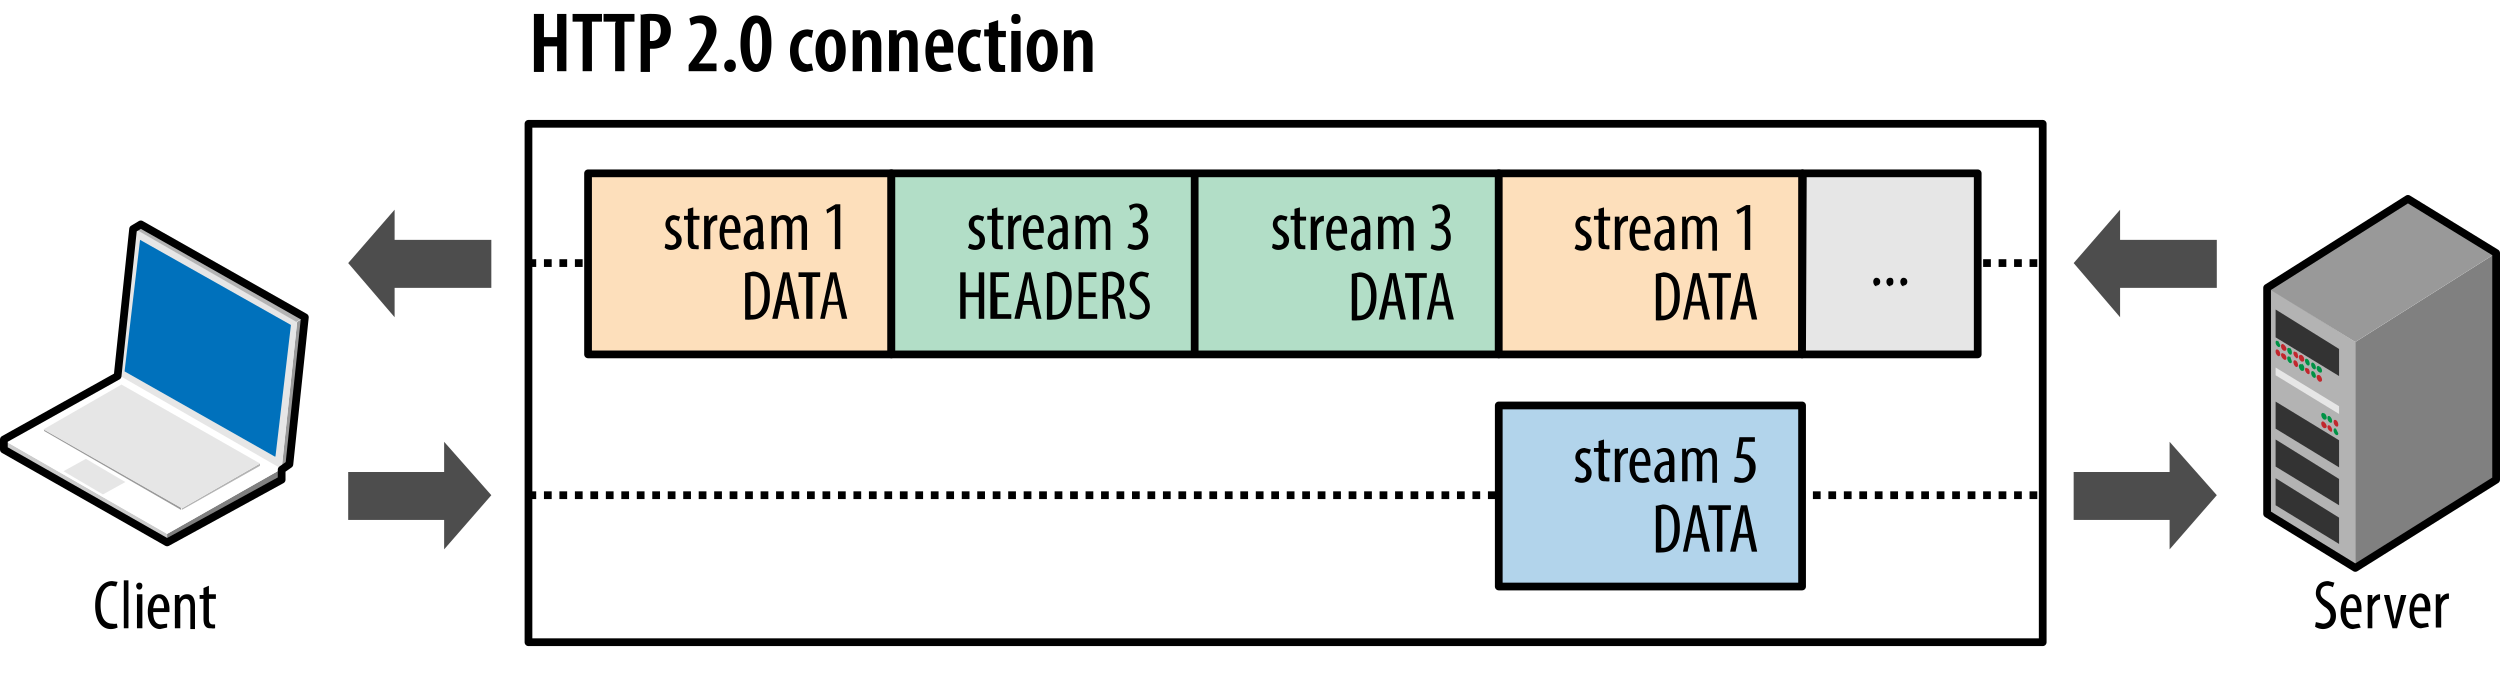 <svg xmlns="http://www.w3.org/2000/svg" viewBox="0 0 323.1 89.5"><defs/><path fill="#ccc" d="M21.6 69v1.3L.5 58.2v-1.3z"/><path fill="gray" d="M21.6 69l14.8-8.4v1.3l-14.8 8.4z"/><path fill="#fff" d="M.5 56.9l14.7-8.5 21.2 12.2L21.6 69z"/><path fill="#999" d="M38.4 41.6l1-.6-2 19-1 .6zm-15 24v.3L5.7 55.7v-.2z"/><path fill="#b3b3b3" d="M23.5 65.7l10.1-5.8v.3l-10.1 5.7z"/><path fill="#e6e6e6" d="M5.6 55.5l10.1-5.8 17.9 10.2-10.1 5.8zm2.6 5.4l2.9-1.6 5.1 3-2.9 1.6zm30.2-19.3l-2 19-21.2-12.2 2-19z"/><path fill="#0071bc" d="M35.5 59L16.1 48l2-17 19.5 11-2 17z"/><path fill="#b3b3b3" d="M17.3 29.5l1-.6L39.3 41l-1 .6z"/><path fill="none" stroke="#000" stroke-linecap="round" stroke-linejoin="round" d="M37.4 60l2-19L18.2 29l-1 .6h0l-2 19h0L.5 56.8h0v1.3l21.1 12v0L36.4 62v-1.3h0v0z"/><path fill="#b3b3b3" d="M304.4 44.2v29.2l-11.5-7V37z"/><path fill="#333" d="M302.3 45.1v3.5l-8.2-5V40zm0 11.8v3.5l-8.2-5v-3.5z"/><path fill="#e6e6e6" d="M302.3 52.5v1l-8.2-5v-1z"/><path fill="#333" d="M302.3 61.9v3.4l-8.2-5v-3.5zm0 5v3.4l-8.2-5v-3.5z"/><path fill="gray" d="M304.4 44.2l18.2-11.5V62l-18.2 11.5z"/><path fill="#999" d="M293 37.2l18.2-11.5 11.4 7-18.2 11.5z"/><path fill="#009245" d="M294.4 44l.3.6c0 .3-.2.3-.3.2a.7.7 0 01-.3-.5c0-.3.1-.3.3-.2"/><path fill="#c1272d" d="M295.1 44.5c.2.1.4.4.4.6 0 .2-.2.3-.4.2a.7.7 0 01-.3-.6c0-.2.2-.3.3-.2"/><path fill="#009245" d="M296 45a.8.8 0 01.2.6c0 .2-.1.3-.3.2a.8.8 0 01-.3-.6c0-.2.1-.3.3-.2"/><path fill="#c1272d" d="M296.7 45.5c.2 0 .3.3.3.6 0 .2-.2.3-.3.1a.8.8 0 01-.3-.5c0-.3.1-.3.3-.2m.8.4a.7.7 0 01.3.6c0 .2-.2.3-.4.2a.8.8 0 01-.3-.6c0-.2.2-.3.4-.2"/><path fill="#009245" d="M298.2 46.4c.2.1.3.4.3.6 0 .2-.1.3-.3.2a.8.8 0 01-.3-.6c0-.2.1-.3.3-.2m.8.5a.8.8 0 01.3.6c0 .2-.1.3-.3.2a.7.7 0 01-.3-.6c0-.2.1-.3.3-.2m.8.5c.1 0 .3.3.3.5 0 .3-.2.3-.4.2a.7.7 0 01-.3-.5c0-.3.2-.4.4-.2"/><path fill="#c1272d" d="M294.4 45.2c.2.1.3.4.3.6 0 .2-.2.3-.3.2a.7.7 0 01-.3-.6c0-.2.1-.3.3-.2m.7.5c.2 0 .4.3.4.6 0 .2-.2.3-.4.1a.8.8 0 01-.3-.5c0-.3.2-.3.3-.2"/><path fill="#009245" d="M296 46.1l.2.6c0 .2-.1.3-.3.2a.8.8 0 01-.3-.6c0-.2.1-.3.3-.2"/><path fill="#c1272d" d="M296.7 46.6c.2.1.3.4.3.6 0 .2-.2.3-.3.2a.8.8 0 01-.3-.6c0-.2.1-.3.3-.2"/><path fill="#009245" d="M297.5 47a.7.7 0 01.3.7c0 .2-.2.3-.4.2a.8.8 0 01-.3-.6c0-.2.2-.3.4-.2"/><path fill="#c1272d" d="M298.2 47.6c.2 0 .3.3.3.5 0 .3-.1.3-.3.2a.8.8 0 01-.3-.5c0-.3.1-.3.3-.2"/><path fill="#009245" d="M299 48a.8.8 0 01.3.6c0 .2-.1.3-.3.2a.7.7 0 01-.3-.6c0-.2.1-.3.3-.2"/><path fill="#c1272d" d="M299.8 48.5a.8.8 0 01.3.6c0 .2-.2.3-.4.2a.8.8 0 01-.3-.6c0-.2.2-.3.4-.2"/><path fill="#009245" d="M300.3 53.4c.2 0 .4.3.4.6 0 .2-.2.3-.4.2a.8.8 0 01-.3-.6c0-.2.2-.3.3-.2m.8.4a.8.8 0 01.3.6c0 .2-.1.3-.3.2a.7.7 0 01-.3-.6c0-.2.1-.3.3-.2"/><path fill="#c1272d" d="M301.9 54.3c.2.1.3.4.3.6 0 .2-.1.3-.3.2a.7.7 0 01-.3-.6c0-.2.1-.3.3-.2m-1.6.2c.2.1.4.4.4.6 0 .2-.2.3-.4.2a.7.7 0 01-.3-.6c0-.2.2-.3.3-.2m.8.5a.8.8 0 01.3.6c0 .2-.1.3-.3.1a.7.7 0 01-.3-.5c0-.2.1-.3.3-.2"/><path fill="#009245" d="M301.9 55.4l.3.6c0 .2-.1.3-.3.2a.7.7 0 01-.3-.6c0-.2.1-.3.3-.2"/><path fill="none" stroke="#000" stroke-linecap="round" stroke-linejoin="round" d="M322.6 32.7l-11.4-7L293 37.2h0v29.2l11.4 7v0L322.6 62V32.8z"/><path fill="#fff" fill-rule="evenodd" d="M68.3 16H264v67H68.3z" clip-rule="evenodd"/><path fill="none" stroke="#000" stroke-linecap="round" stroke-linejoin="round" d="M68.3 16H264v67H68.3z"/><path fill="none" stroke="#000" stroke-dasharray="1 1" d="M68.3 34H264"/><path fill="#4d4d4d" fill-rule="evenodd" d="M63.5 64l-6.1-6.9V61H45v6.2h12.4V71zM45 34l6-6.9V31h12.5v6.2H51V41zm241.5 30l-6.1-6.9V61H268v6.2h12.4V71zM268 34l6-6.9V31h12.5v6.2H274V41z" clip-rule="evenodd"/><path fill="#fddfbb" fill-rule="evenodd" stroke="#000" stroke-linecap="round" stroke-linejoin="round" d="M76 22.4h39.2v23.4H76z" clip-rule="evenodd"/><path fill="#b2dec7" fill-rule="evenodd" stroke="#000" stroke-linecap="round" stroke-linejoin="round" d="M115.2 22.4h39.2v23.4h-39.2zm39.2 0h39.3v23.4h-39.3z" clip-rule="evenodd"/><path fill="#fddfbb" fill-rule="evenodd" stroke="#000" stroke-linecap="round" stroke-linejoin="round" d="M193.7 22.4h39.2v23.4h-39.2z" clip-rule="evenodd"/><path fill="none" stroke="#000" stroke-dasharray="1 1" d="M68.3 64H264"/><path fill="#b2d4eb" fill-rule="evenodd" stroke="#000" stroke-linecap="round" stroke-linejoin="round" d="M193.7 52.4h39.2v23.4h-39.2z" clip-rule="evenodd"/><path fill="#e6e6e6" fill-rule="evenodd" stroke="#000" stroke-linecap="round" stroke-linejoin="round" d="M233 22.4h22.6v23.4h-22.7z" clip-rule="evenodd"/><path d="M15.2 81.1a2 2 0 01-.9.2c-1.1 0-2-1-2-3 0-2.4 1.2-3.2 2.2-3.2l.7.1-.2.6-.6-.1c-.6 0-1.4.6-1.4 2.5 0 1.8.7 2.4 1.5 2.4a1.6 1.6 0 00.6 0l.1.5zM16 75h.6v6.2H16V75zm2 1.2c-.2 0-.4-.2-.4-.5 0-.2.2-.4.4-.4.3 0 .4.2.4.4s-.1.5-.4.5zm-.3 5v-4.4h.7v4.4h-.7zm2.1-2.1c0 1.3.5 1.6 1 1.6l.8-.1v.5l-.9.2c-1 0-1.6-.9-1.6-2.2 0-1.4.6-2.3 1.5-2.3s1.3 1 1.3 1.9v.4h-2zm1.4-.5c0-.9-.3-1.3-.7-1.3-.4 0-.6.7-.7 1.3h1.4zm1.4-.6v-1.1h.6v.5c.2-.4.6-.6 1-.6.6 0 1 .4 1 1.5v3h-.6v-2.9c0-.5-.1-1-.6-1-.3 0-.6.2-.7.7a1.6 1.6 0 000 .4v2.7h-.7V78zm4.4-2.2v1h.9v.6h-.9V80c0 .5.2.7.5.7h.3v.5a1.5 1.5 0 01-.5 0c-.3 0-.5 0-.7-.2-.2-.2-.3-.5-.3-1.1v-2.5h-.5v-.5h.5V76l.7-.3zm43.3-74v3h1.7v-3h1.2v7.4h-1.2V6h-1.7v3.3H69V1.8h1.2zm5 1H74v-1h3.8v1h-1.3v6.4h-1.2V3zm4.3 0H78v-1H82v1h-1.3v6.4h-1.2V3zm3.3-.9a6.1 6.1 0 011.4-.1c.7 0 1.4.1 1.8.5.4.4.6 1 .6 1.6 0 .8-.2 1.3-.5 1.7-.5.5-1.2.7-1.8.7H84v3h-1.2V1.8zM84 5.3h.2c.8 0 1.2-.5 1.2-1.3 0-.7-.2-1.3-1-1.3a1.3 1.3 0 00-.4 0v2.6zm5 4v-.9l.6-.8c.9-1.2 1.7-2.4 1.7-3.5 0-.7-.3-1.1-1-1.1-.4 0-.7.2-1 .3l-.2-.9c.3-.2.9-.4 1.5-.4 1.4 0 2 1 2 2 0 1.3-1 2.5-1.8 3.6l-.5.6h2.3v1H89zm5.4 0c-.4 0-.8-.3-.8-.8s.4-.8.8-.8.7.3.7.8-.3.8-.7.8zm3.3 0c-1.3 0-2-1.6-2-3.6 0-2.3.7-3.7 2-3.7 1.5 0 2 1.6 2 3.6 0 2.6-.9 3.7-2 3.7zm0-1c.6 0 .8-1 .8-2.7 0-1.6-.2-2.6-.7-2.6-.6 0-.9 1-.9 2.6 0 1.7.3 2.7.9 2.7zm7.4.8l-1 .2c-1.2 0-2-1-2-2.7 0-1.6.8-2.8 2.3-2.8l.7.1-.2 1-.5-.2c-.8 0-1.2.9-1.2 1.8 0 1.1.5 1.8 1.2 1.8l.5-.1.2.9zm2.3.2c-1.2 0-2-1-2-2.8 0-1.9 1-2.7 2-2.7 1.1 0 1.9 1 1.9 2.7 0 2.2-1.1 2.8-2 2.8zm0-1c.6 0 .7-1 .7-1.8s-.1-1.8-.7-1.8c-.7 0-.8 1-.8 1.8 0 1 .2 1.9.8 1.9zm2.8-3V3.9h1v.7c.3-.5.7-.7 1.3-.7.9 0 1.4.7 1.4 1.9v3.5h-1.2V5.8c0-.5-.1-1-.6-1-.3 0-.6.2-.7.6v3.8h-1.2V5.4zm4.7 0V3.9h1v.7c.3-.5.8-.7 1.4-.7.9 0 1.3.7 1.3 1.9v3.5h-1.1V5.8c0-.5-.2-1-.7-1-.3 0-.5.2-.6.6v3.8h-1.3V5.4zm5.8 1.5c0 1.2.5 1.6 1.1 1.6l1-.2.2.8c-.4.2-.9.3-1.4.3-1.4 0-2-1-2-2.7 0-1.8.8-2.8 1.9-2.8 1.1 0 1.7 1 1.7 2.4v.6h-2.5zM122 6c0-.9-.3-1.4-.7-1.4-.5 0-.7.8-.7 1.4h1.4zm4.8 3.1l-1 .2c-1.2 0-2-1-2-2.7 0-1.6.8-2.8 2.2-2.8l.8.1-.2 1-.5-.2c-.8 0-1.2.9-1.2 1.8 0 1.1.4 1.8 1.2 1.8l.5-.1.2.9zm2.2-6.6V4h1v.8h-1v2.8c0 .6.2.8.5.8h.4v.9h-.8c-.3 0-.7 0-.9-.3-.3-.2-.4-.6-.4-1.4V4.7h-.6v-.9h.6V3l1.2-.4zm2.3.6c-.4 0-.6-.2-.6-.6 0-.5.2-.7.6-.7.4 0 .6.2.6.7 0 .4-.2.6-.6.6zm-.6 6.1V4h1.2v5.3h-1.2zm4 .1c-1.2 0-2-1-2-2.8 0-1.9 1-2.7 2-2.7 1.1 0 2 1 2 2.7 0 2.2-1.2 2.8-2 2.8zm0-1c.6 0 .7-1 .7-1.8s-.1-1.8-.7-1.8-.8 1-.8 1.8c0 1 .2 1.9.8 1.9zm2.8-3V3.9h1v.7c.3-.5.7-.7 1.3-.7.9 0 1.4.7 1.4 1.9v3.5H140V5.8c0-.5-.1-1-.6-1-.3 0-.6.2-.7.6v3.8h-1.2V5.4zm161.8 75.1l.9.2c.6 0 1-.4 1-1 0-.5-.3-.9-.8-1.2-.5-.4-1.1-1-1.1-1.7 0-1 .6-1.6 1.6-1.6l.8.2-.2.6a1.3 1.3 0 00-.7-.2c-.6 0-.9.4-.9.9 0 .6.4.8 1 1.2.7.5 1 1 1 1.8 0 1-.7 1.7-1.7 1.7a2 2 0 01-1-.3l.1-.6zm3.9-1.3c0 1.3.5 1.6 1 1.6l.7-.1.2.5-1 .2c-1 0-1.6-.9-1.6-2.2 0-1.4.6-2.3 1.5-2.3s1.2 1 1.2 1.9v.4h-2zm1.4-.5c0-.9-.3-1.3-.7-1.3-.4 0-.7.7-.7 1.3h1.4zm1.4-.6v-1.1h.6v.6c.2-.4.5-.7 1-.7v.7c-.5 0-.8.4-1 .9a2.6 2.6 0 000 .4v2.4h-.6V78zm2.8-1.1l.5 2.4.2 1 .2-1 .6-2.4h.7l-1.2 4.3h-.6l-1.1-4.3h.7zM312 79c0 1.3.6 1.6 1 1.6l.8-.1.1.5-1 .2c-1 0-1.5-.9-1.5-2.2 0-1.4.6-2.3 1.4-2.3 1 0 1.3 1 1.3 1.9v.4h-2zm1.4-.5c0-.9-.3-1.3-.6-1.3-.5 0-.7.7-.8 1.3h1.4zm1.4-.6v-1.1h.6v.6c.2-.4.6-.7 1-.7h.1v.7h-.1c-.5 0-.8.4-.9.9a2.6 2.6 0 000 .4v2.4h-.7V78zM86 31.5l.7.2c.4 0 .7-.2.7-.6 0-.3-.1-.6-.6-.8-.5-.4-.8-.8-.8-1.3 0-.7.5-1.2 1.1-1.2l.8.2-.2.6a1 1 0 00-.5-.2c-.4 0-.6.2-.6.5s.1.5.5.8c.5.3 1 .7 1 1.3 0 .9-.7 1.3-1.4 1.3-.3 0-.6-.1-.8-.3l.1-.5zm3.6-4.6v1h.8v.5h-.8V31c0 .6.2.7.5.7h.2v.5a1.5 1.5 0 01-.4 0c-.3 0-.6 0-.7-.2-.2-.2-.3-.5-.3-1v-2.6h-.5v-.5h.5V27l.7-.2zM91 29v-1.1h.6v.7c.2-.5.6-.8 1-.8h.1v.7h-.1c-.4 0-.8.4-.8 1a2.6 2.6 0 000 .3v2.4h-.8V29zm2.6 1.1c0 1.4.6 1.6 1 1.6l.8-.1.1.5-1 .2c-1 0-1.5-.9-1.5-2.2 0-1.4.6-2.3 1.4-2.3 1 0 1.3 1 1.3 2v.3h-2zm1.4-.5c0-.9-.3-1.3-.6-1.3-.5 0-.7.7-.7 1.3h1.3zm3.7 1.6v1H98v-.4a1 1 0 01-.9.5c-.6 0-1-.5-1-1.2 0-1.1.8-1.6 1.8-1.6v-.2c0-.5-.1-1-.7-1-.2 0-.5.1-.7.3l-.1-.5c.2-.1.5-.3 1-.3.9 0 1.2.6 1.2 1.6v1.8zM98 30c-.3 0-1.1 0-1.1 1 0 .6.2.8.5.8s.5-.3.6-.7a1.2 1.2 0 000-.2v-1zm1.7-1v-1.1h.6v.5a1 1 0 011-.6c.4 0 .8.2 1 .7a1.5 1.5 0 01.4-.5l.6-.2c.6 0 1 .4 1 1.5v3h-.7v-2.8c0-.6 0-1.1-.6-1.1-.3 0-.5.2-.6.6V32.2h-.7v-2.8c0-.5-.1-1-.6-1-.3 0-.6.2-.7.7a2.3 2.3 0 000 .4v2.7h-.7V29zm8.2-2l-1 .6-.1-.5 1.2-.7h.6v5.8h-.7v-5.1zm-11.6 8.3l1-.2c.6 0 1 .2 1.4.5.4.4.8 1.2.8 2.5s-.3 2.1-.7 2.5c-.4.5-1 .7-1.7.7a4 4 0 01-.8 0v-6zm.7 5.4h.3c.7 0 1.5-.6 1.5-2.6 0-1.6-.5-2.4-1.5-2.4H97v5zm3.9-1.3l-.4 1.8h-.7l1.4-6h.8l1.3 6h-.7l-.4-1.8h-1.3zm1.2-.5l-.3-1.6-.2-1.4-.3 1.4-.3 1.6h1.1zm2.1-3.1h-1v-.6h2.8v.6h-1v5.4h-.8v-5.4zm2.8 3.6l-.4 1.8h-.6l1.3-6h.8l1.4 6h-.7l-.4-1.8h-1.4zm1.3-.5l-.3-1.6-.3-1.4c0 .5-.2 1-.3 1.4L107 39h1.2zm17-7.4l.7.2c.4 0 .6-.2.6-.6 0-.3 0-.6-.5-.8-.6-.4-.9-.8-.9-1.3 0-.7.5-1.2 1.2-1.2l.8.2-.2.6a1 1 0 00-.6-.2c-.4 0-.5.2-.5.5s0 .5.5.8c.5.3.9.7.9 1.3 0 .9-.6 1.3-1.3 1.3-.3 0-.7-.1-.9-.3l.2-.5zm3.6-4.6v1h.8v.5h-.8V31c0 .6.2.7.4.7h.3v.5a1.5 1.5 0 01-.5 0c-.3 0-.5 0-.7-.2-.2-.2-.2-.5-.2-1v-2.6h-.6v-.5h.6V27l.7-.2zm1.4 2.1v-1.1h.6v.7c.2-.5.5-.8 1-.8h.1v.7h-.1c-.5 0-.8.4-.9 1a2.6 2.6 0 000 .3v2.4h-.7V29zm2.6 1.1c0 1.4.5 1.6 1 1.6l.7-.1.2.5-1 .2c-1 0-1.6-.9-1.6-2.2 0-1.4.6-2.3 1.5-2.3s1.2 1 1.2 2v.3h-2zm1.4-.5c0-.9-.3-1.3-.7-1.3-.4 0-.7.7-.7 1.3h1.4zm3.7 1.6v1h-.6v-.4a1 1 0 01-1 .5c-.5 0-1-.5-1-1.2 0-1.1.9-1.6 1.9-1.6v-.2c0-.5-.2-1-.7-1-.3 0-.5.1-.7.3l-.2-.5c.2-.1.6-.3 1-.3 1 0 1.3.6 1.3 1.6v1.8zm-.7-1.2c-.4 0-1.2 0-1.2 1 0 .6.3.8.5.8.3 0 .6-.3.7-.7a1.2 1.2 0 000-.2v-1zm1.7-1v-1.1h.5v.5a1 1 0 011-.6c.5 0 .8.2 1 .7a1.5 1.5 0 01.4-.5l.6-.2c.6 0 1 .4 1 1.5v3h-.6v-2.8c0-.6-.1-1.1-.6-1.1-.3 0-.6.2-.7.6V32.2h-.7v-2.8c0-.5 0-1-.6-1-.3 0-.5.2-.6.7a2.3 2.3 0 000 .4v2.7h-.7V29zm6.9 2.5l.8.2c.6 0 1-.4 1-1.1 0-.8-.5-1.2-1.2-1.2h-.1v-.6h.1c.4 0 1-.3 1-1 0-.6-.2-1-.7-1-.3 0-.5.2-.7.4l-.2-.6c.2-.1.6-.3 1-.3.9 0 1.4.6 1.4 1.4 0 .5-.3 1-1 1.3.6.2 1.1.7 1.1 1.6 0 1-.6 1.7-1.7 1.7a2 2 0 01-1-.3l.2-.5zm-21.1 3.7v2.6h1.7v-2.6h.7v6h-.7v-2.8h-1.7v2.8h-.7v-6h.7zm5.7 3.2h-1.6v2.2h1.8v.6H128v-6h2.4v.6h-1.7v2h1.6v.6zm1.7 1l-.4 1.8h-.7l1.4-6h.7l1.4 6h-.7l-.4-1.8h-1.3zm1.2-.5l-.3-1.6-.2-1.4-.3 1.4-.3 1.6h1.1zm2-3.6l.9-.2c.6 0 1 .2 1.4.5.5.4.8 1.2.8 2.5s-.3 2.1-.7 2.5c-.4.5-1 .7-1.7.7a4 4 0 01-.8 0v-6zm.6 5.4h.3c.8 0 1.5-.6 1.5-2.6 0-1.6-.5-2.4-1.4-2.4h-.4v5zm5.6-2.3h-1.6v2.2h1.8v.6h-2.4v-6h2.3v.6h-1.7v2h1.6v.6zm1-3.1a4 4 0 011-.2c.5 0 1 .2 1.3.5.3.3.4.7.4 1.2 0 .7-.3 1.2-1 1.5.5.2.7.6.9 1.4l.3 1.5h-.7l-.3-1.5c-.1-.8-.4-1.1-1-1.1h-.3v2.6h-.7v-6zm.6 2.8h.3c.7 0 1.1-.5 1.1-1.3 0-.7-.3-1-1-1.1h-.4v2.4zm2.9 2.3c.2.2.5.3.9.3.6 0 1-.4 1-1s-.4-1-.8-1.3c-.5-.3-1.2-1-1.2-1.7 0-1 .7-1.6 1.6-1.6l.9.2-.2.6a1.3 1.3 0 00-.7-.2c-.6 0-.9.5-.9.9 0 .6.3.8.9 1.2.7.6 1 1.1 1 1.8 0 1-.7 1.7-1.6 1.7a2 2 0 01-1-.3v-.6zm18.4-8.9l.7.2c.4 0 .7-.2.7-.6 0-.3-.1-.6-.6-.8-.5-.4-.8-.8-.8-1.3 0-.7.5-1.2 1.1-1.2l.8.2-.2.6a1 1 0 00-.5-.2c-.4 0-.6.2-.6.5s.1.5.5.8c.5.3 1 .7 1 1.3 0 .9-.7 1.3-1.4 1.3-.3 0-.6-.1-.8-.3l.1-.5zM168 27v1h.8v.5h-.8V31c0 .6.2.7.5.7h.2v.5a1.5 1.5 0 01-.4 0c-.3 0-.6 0-.7-.2-.2-.2-.3-.5-.3-1v-2.6h-.5v-.5h.5V27l.7-.2zm1.4 2.1v-1.1h.6v.7c.2-.5.6-.8 1-.8h.1v.7h-.1c-.4 0-.8.4-.8 1a2.6 2.6 0 000 .3v2.4h-.8V29zm2.6 1.1c0 1.4.6 1.6 1 1.6l.8-.1.1.5-1 .2c-1 0-1.5-.9-1.5-2.2 0-1.4.6-2.3 1.4-2.3 1 0 1.3 1 1.3 2v.3h-2zm1.4-.5c0-.9-.3-1.3-.6-1.3-.5 0-.7.7-.7 1.3h1.3zm3.7 1.6v1h-.6v-.4a1 1 0 01-.9.5c-.6 0-1-.5-1-1.2 0-1.1.8-1.6 1.8-1.6v-.2c0-.5-.1-1-.7-1-.2 0-.5.1-.7.3l-.1-.5c.2-.1.5-.3 1-.3.9 0 1.2.6 1.2 1.6v1.8zm-.7-1.2c-.3 0-1.1 0-1.1 1 0 .6.2.8.5.8s.5-.3.6-.7a1.2 1.2 0 000-.2v-1zm1.7-1v-1.1h.6v.5a1 1 0 011-.6c.4 0 .8.2 1 .7 0-.3.2-.4.4-.5l.6-.2c.6 0 1 .4 1 1.5v3h-.7v-2.8c0-.6 0-1.1-.6-1.1-.3 0-.5.2-.6.6V32.2h-.7v-2.8c0-.5-.1-1-.6-1-.3 0-.6.2-.7.7a2.3 2.3 0 000 .4v2.7h-.7V29zm7 2.5l.8.2c.6 0 1-.4 1-1.1 0-.8-.5-1.2-1.2-1.2h-.2v-.6h.2c.4 0 1-.3 1-1 0-.6-.3-1-.8-1l-.7.4-.1-.6c.2-.1.6-.3 1-.3.8 0 1.3.6 1.3 1.4 0 .5-.3 1-.9 1.3.6.2 1 .7 1 1.6 0 1-.5 1.7-1.6 1.7a2 2 0 01-1-.3l.1-.5zm-10.4 3.8l1-.2c.6 0 1 .2 1.4.5.4.4.8 1.2.8 2.5s-.3 2.1-.7 2.5c-.4.5-1 .7-1.7.7a4 4 0 01-.8 0v-6zm.7 5.4h.3c.7 0 1.5-.6 1.5-2.6 0-1.6-.5-2.4-1.5-2.4h-.3v5zm3.9-1.3l-.4 1.8h-.7l1.4-6h.8l1.3 6h-.7l-.4-1.8h-1.3zm1.2-.5l-.3-1.6-.2-1.4-.3 1.4-.3 1.6h1.1zm2.1-3.1h-1v-.6h2.8v.6h-1v5.4h-.8v-5.4zm2.8 3.6l-.4 1.8h-.6l1.3-6h.8l1.4 6h-.7l-.4-1.8h-1.4zm1.3-.5l-.3-1.6a32 32 0 01-.3-1.4c0 .5-.2 1-.3 1.4l-.3 1.6h1.2zm17-7.4l.7.2c.4 0 .6-.2.6-.6 0-.3 0-.6-.5-.8-.6-.4-.9-.8-.9-1.3 0-.7.5-1.2 1.2-1.2l.8.2-.2.6a1 1 0 00-.6-.2c-.4 0-.6.2-.6.5s.2.5.6.8c.5.3.9.7.9 1.3 0 .9-.6 1.3-1.3 1.3-.3 0-.7-.1-.9-.3l.2-.5zm3.6-4.6v1h.8v.5h-.8V31c0 .6.2.7.4.7h.3v.5a1.5 1.5 0 01-.5 0c-.3 0-.5 0-.7-.2-.2-.2-.2-.5-.2-1v-2.6h-.6v-.5h.6V27l.7-.2zm1.4 2.1v-1.1h.6v.7c.2-.5.5-.8 1-.8a.7.7 0 01.1 0v.7h-.1c-.5 0-.8.4-.9 1a2.6 2.6 0 000 .3v2.4h-.7V29zm2.6 1.1c0 1.4.5 1.6 1 1.6l.7-.1.2.5a2 2 0 01-1 .2c-1 0-1.6-.9-1.6-2.2 0-1.4.6-2.3 1.5-2.3s1.2 1 1.2 2v.3h-2zm1.4-.5c0-.9-.4-1.3-.7-1.3-.4 0-.7.7-.7 1.3h1.4zm3.7 1.6v1h-.6v-.4a1 1 0 01-1 .5c-.5 0-1-.5-1-1.2 0-1.1.9-1.6 1.9-1.6v-.2c0-.5-.2-1-.7-1-.3 0-.5.1-.7.3l-.2-.5c.2-.1.6-.3 1-.3.9 0 1.3.6 1.3 1.6v1.8zm-.7-1.2c-.4 0-1.2 0-1.2 1 0 .6.3.8.5.8.3 0 .6-.3.7-.7V30zm1.7-1v-1.1h.5v.5a1 1 0 011-.6c.5 0 .8.2 1 .7a1.5 1.5 0 01.4-.5l.6-.2c.6 0 1 .4 1 1.5v3h-.6v-2.8c0-.6-.1-1.1-.6-1.1-.3 0-.6.2-.7.6V32.2h-.7v-2.8c0-.5 0-1-.6-1-.3 0-.5.2-.6.7a2.2 2.2 0 000 .4v2.7h-.7V29zm8.2-2l-1 .6-.2-.5 1.3-.7h.5v5.8h-.7v-5.1zM214 35.4l1-.2c.5 0 1 .2 1.3.5.5.4.8 1.2.8 2.5s-.3 2.1-.7 2.5c-.4.5-1 .7-1.7.7a4 4 0 01-.7 0v-6zm.7 5.4h.2c.8 0 1.5-.6 1.5-2.6 0-1.6-.4-2.4-1.4-2.4h-.3v5zm3.8-1.3l-.4 1.8h-.6l1.3-6h.8l1.4 6h-.7l-.4-1.8h-1.4zm1.3-.5l-.3-1.6-.3-1.4c0 .5-.2 1-.3 1.4l-.3 1.6h1.2zm2-3.1h-1v-.6h2.9v.6h-1.1v5.4h-.7v-5.4zm2.9 3.6l-.4 1.8h-.7l1.4-6h.8l1.3 6h-.7l-.4-1.8h-1.3zm1.2-.5l-.3-1.6-.2-1.4-.3 1.4-.3 1.6h1.1zm-22.2 22.6l.7.2c.4 0 .6-.2.6-.6 0-.3 0-.6-.5-.8-.6-.4-.9-.8-.9-1.3 0-.7.5-1.2 1.2-1.2l.8.2-.2.6a1 1 0 00-.6-.2c-.4 0-.6.2-.6.5s.2.5.6.8c.5.3.9.7.9 1.3 0 .9-.6 1.3-1.3 1.3-.3 0-.7-.1-.9-.3l.2-.5zm3.6-4.6v1h.8v.5h-.8V61c0 .6.2.7.4.7h.3v.5a1.5 1.5 0 01-.5 0c-.3 0-.5 0-.7-.2-.2-.2-.2-.5-.2-1v-2.6h-.6v-.5h.6V57l.7-.2zm1.4 2.1v-1.1h.6v.7c.2-.5.5-.8 1-.8a.7.7 0 01.1 0v.7h-.1c-.5 0-.8.4-.9 1a2.6 2.6 0 000 .3v2.4h-.7V59zm2.6 1.1c0 1.4.5 1.6 1 1.6l.7-.1.2.5a2 2 0 01-1 .2c-1 0-1.6-.9-1.6-2.2 0-1.4.6-2.3 1.5-2.3s1.2 1 1.2 2v.3h-2zm1.4-.5c0-.9-.4-1.3-.7-1.3-.4 0-.7.7-.7 1.3h1.4zm3.7 1.6v1h-.6v-.4a1 1 0 01-1 .5c-.5 0-1-.5-1-1.2 0-1.1.9-1.6 1.9-1.6v-.2c0-.5-.2-1-.7-1-.3 0-.5.1-.7.3l-.2-.5c.2-.1.6-.3 1-.3.9 0 1.3.6 1.3 1.6v1.8zm-.7-1.2c-.4 0-1.2 0-1.2 1 0 .6.3.8.5.8.3 0 .6-.3.7-.7V60zm1.7-1v-1.1h.5v.5a1 1 0 011-.6c.5 0 .8.2 1 .7a1.5 1.5 0 01.4-.5l.6-.2c.6 0 1 .4 1 1.5v3h-.6v-2.8c0-.6-.1-1.1-.6-1.1-.3 0-.6.2-.7.6V62.2h-.7v-2.8c0-.5 0-1-.6-1-.3 0-.5.2-.6.7a2.2 2.2 0 000 .4v2.7h-.7V59zm9.5-2h-1.6l-.3 1.6h.3c.3 0 .8 0 1 .4.4.3.6.7.6 1.3 0 1.2-.8 2-1.8 2a2 2 0 01-1-.2l.1-.6.9.2c.6 0 1-.4 1-1.3 0-1-.5-1.3-1.3-1.3h-.4l.4-2.7h2v.6zm-13 8.3l1-.2c.6 0 1 .2 1.4.5.5.4.8 1.2.8 2.5s-.3 2.1-.7 2.5c-.4.5-1 .7-1.7.7a4 4 0 01-.7 0v-6zm.8 5.4h.2c.8 0 1.5-.6 1.5-2.6 0-1.6-.4-2.4-1.4-2.4h-.3v5zm3.8-1.3l-.4 1.8h-.6l1.3-6h.8l1.4 6h-.7l-.4-1.8h-1.4zm1.3-.5l-.3-1.6-.3-1.4c0 .5-.2 1-.3 1.4l-.3 1.6h1.2zm2-3.1h-1v-.6h2.9v.6h-1.1v5.4h-.7v-5.4zm2.9 3.6l-.4 1.8h-.7l1.4-6h.8l1.3 6h-.7l-.4-1.8h-1.3zm1.2-.5l-.3-1.6-.2-1.4-.3 1.4-.3 1.6h1.1zm16.6-32c-.2 0-.4-.3-.4-.6s.2-.5.4-.5c.3 0 .5.2.5.5s-.2.5-.5.5zm1.8 0c-.3 0-.5-.3-.5-.6s.2-.5.5-.5.4.2.4.5-.1.5-.4.5zm1.7 0c-.2 0-.4-.3-.4-.6s.2-.5.4-.5c.3 0 .5.2.5.5s-.2.5-.5.5z"/></svg>